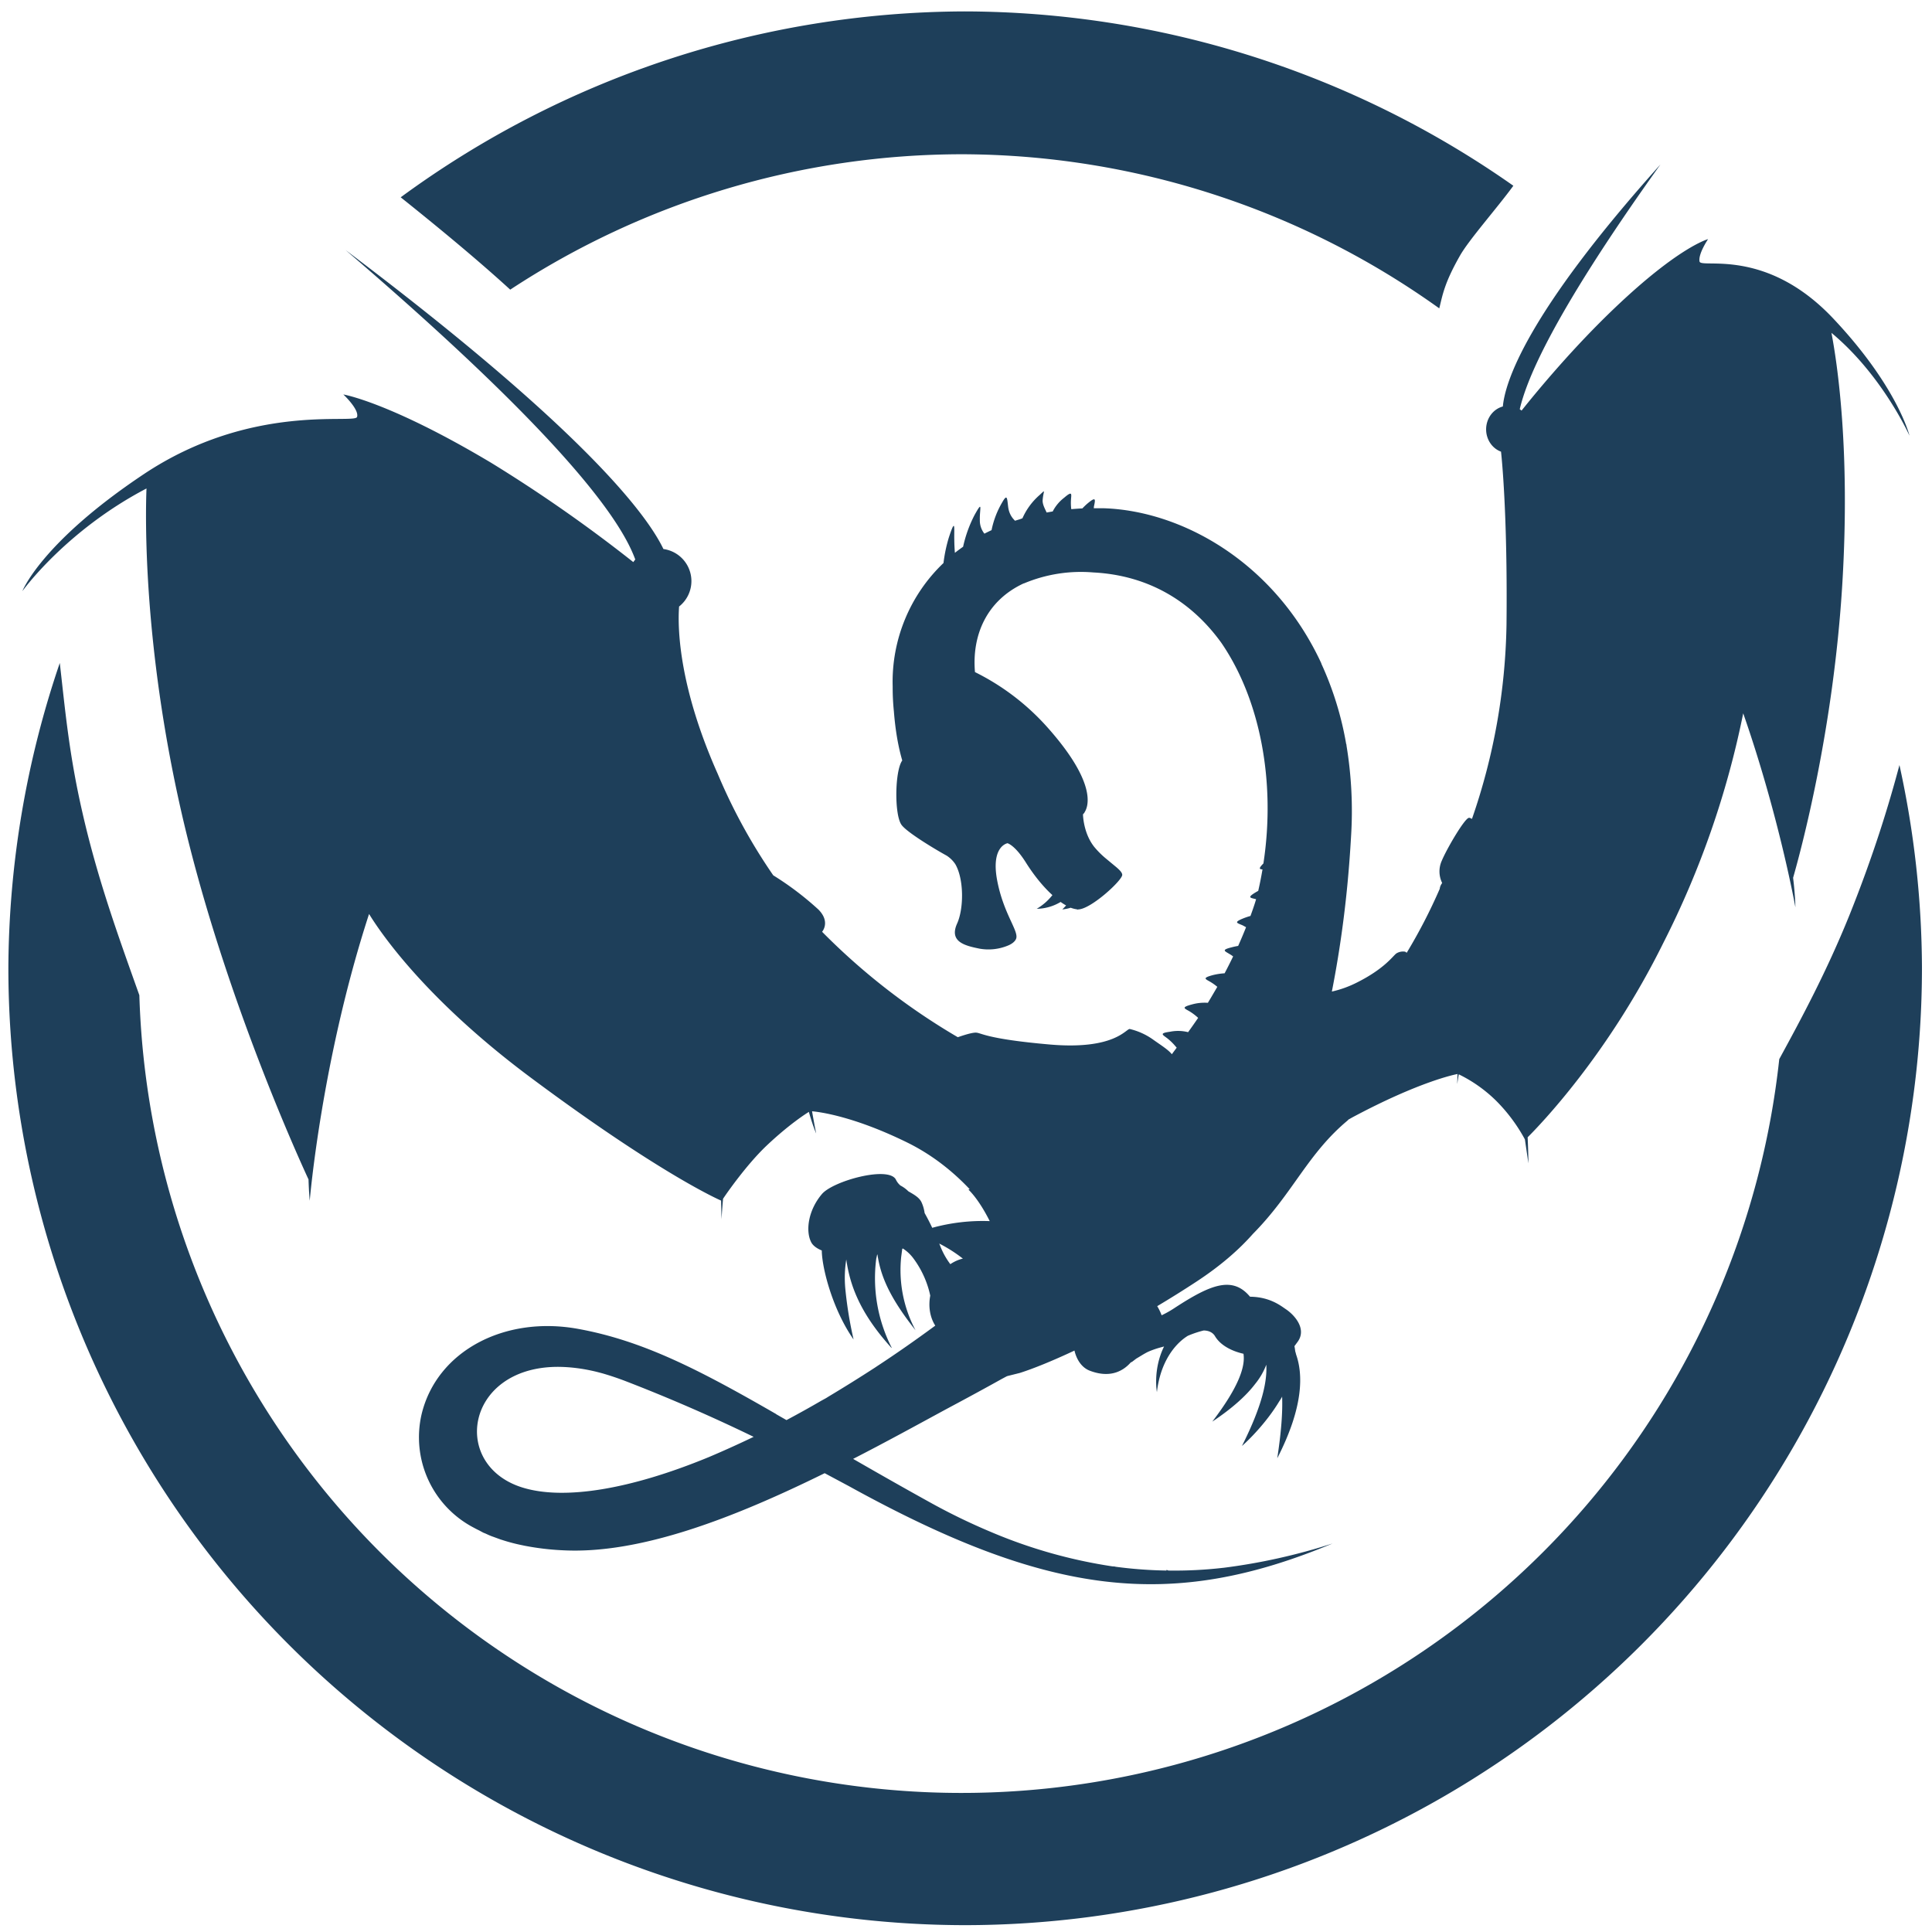 <?xml version="1.0" encoding="UTF-8" standalone="no"?>
<svg
   xmlns:dc="http://purl.org/dc/elements/1.1/"
   xmlns:cc="http://creativecommons.org/ns#"
   xmlns:rdf="http://www.w3.org/1999/02/22-rdf-syntax-ns#"
   xmlns:svg="http://www.w3.org/2000/svg"
   xmlns="http://www.w3.org/2000/svg"
   xmlns:sodipodi="http://sodipodi.sourceforge.net/DTD/sodipodi-0.dtd"
   xmlns:inkscape="http://www.inkscape.org/namespaces/inkscape"
   width="48"
   height="48"
   viewBox="0 0 12.7 12.7"
   version="1.1"
   id="svg4"
   sodipodi:docname="clang.svg"
   inkscape:version="0.92.5 (2060ec1f9f, 2020-04-08)">
  <defs
     id="defs8" />
  <sodipodi:namedview
     pagecolor="#ffffff"
     bordercolor="#666666"
     borderopacity="1"
     objecttolerance="10"
     gridtolerance="10"
     guidetolerance="10"
     inkscape:pageopacity="0"
     inkscape:pageshadow="2"
     inkscape:window-width="1085"
     inkscape:window-height="480"
     id="namedview6"
     showgrid="false"
     inkscape:zoom="4.9166667"
     inkscape:cx="2.1355932"
     inkscape:cy="24"
     inkscape:window-x="0"
     inkscape:window-y="25"
     inkscape:window-maximized="0"
     inkscape:current-layer="svg4" />
  <path
     d="M 6.34,0.075 A 6.295,6.295 0 0 0 2.634,1.297 c 0.288,0.23 0.531,0.434 0.72,0.607 A 5.414,5.414 0 0 1 6.329,1.014 5.408,5.408 0 0 1 9.461,2.027 C 9.483,1.94 9.493,1.863 9.598,1.679 9.658,1.574 9.844,1.364 9.948,1.221 A 6.295,6.295 0 0 0 6.34,0.075 Z m 4.575,1.006 C 10.027,2.071 9.893,2.517 9.879,2.672 a 0.145,0.155 0 0 0 -0.11,0.15 0.145,0.155 0 0 0 0.098,0.147 c 0.02,0.19 0.042,0.588 0.036,1.138 A 4.088,4.088 0 0 1 9.676,5.383 C 9.668,5.379 9.661,5.375 9.656,5.376 9.629,5.378 9.514,5.572 9.478,5.657 A 0.171,0.171 0 0 0 9.48,5.804 3.534,3.534 0 0 1 9.477,5.809 0.072,0.072 0 0 0 9.464,5.843 3.534,3.534 0 0 1 9.247,6.263 0.112,0.112 0 0 0 9.237,6.256 0.083,0.083 0 0 0 9.178,6.268 C 9.154,6.287 9.1,6.368 8.921,6.458 A 0.703,0.703 0 0 1 8.755,6.518 C 8.812,6.228 8.859,5.892 8.881,5.501 A 2.634,2.634 0 0 0 8.851,4.9 L 8.852,4.892 8.85,4.896 A 2.13,2.13 0 0 0 8.686,4.363 V 4.36 4.361 C 8.378,3.696 7.77,3.358 7.256,3.341 H 7.19 L 7.191,3.329 C 7.202,3.279 7.204,3.263 7.146,3.312 A 0.449,0.449 0 0 0 7.115,3.342 1.972,1.972 0 0 0 7.042,3.347 0.331,0.331 0 0 1 7.04,3.287 C 7.042,3.249 7.052,3.223 6.995,3.272 A 0.266,0.266 0 0 0 6.92,3.362 L 6.88,3.369 C 6.871,3.348 6.851,3.315 6.854,3.286 6.859,3.225 6.877,3.214 6.835,3.253 A 0.436,0.436 0 0 0 6.721,3.407 L 6.705,3.413 6.672,3.423 C 6.664,3.414 6.634,3.388 6.627,3.331 6.62,3.273 6.621,3.244 6.587,3.304 A 0.59,0.59 0 0 0 6.518,3.485 1.336,1.336 0 0 0 6.471,3.508 0.139,0.139 0 0 1 6.441,3.418 C 6.439,3.344 6.463,3.284 6.407,3.384 A 0.84,0.84 0 0 0 6.331,3.594 1.182,1.182 0 0 0 6.277,3.634 1.26,1.26 0 0 1 6.273,3.546 C 6.271,3.474 6.283,3.394 6.237,3.534 A 0.99,0.99 0 0 0 6.202,3.701 1.079,1.079 0 0 0 5.868,4.513 v 0.008 c 0,0.055 0.003,0.107 0.008,0.156 C 5.886,4.804 5.905,4.91 5.931,4.999 5.882,5.066 5.878,5.355 5.926,5.422 5.963,5.474 6.168,5.595 6.222,5.624 A 0.195,0.195 0 0 1 6.28,5.681 C 6.337,5.78 6.336,5.971 6.292,6.07 6.236,6.193 6.347,6.217 6.439,6.236 A 0.335,0.335 0 0 0 6.625,6.216 L 6.632,6.213 C 6.654,6.203 6.671,6.189 6.678,6.174 6.703,6.125 6.598,6.014 6.555,5.788 6.512,5.561 6.623,5.543 6.623,5.543 c 0,0 0.049,0.012 0.122,0.129 0.057,0.09 0.117,0.161 0.173,0.212 A 0.368,0.368 0 0 1 6.815,5.974 0.313,0.313 0 0 0 6.972,5.929 0.393,0.393 0 0 0 7.008,5.952 0.512,0.512 0 0 1 6.983,5.978 0.262,0.262 0 0 0 7.038,5.967 c 0.014,0.005 0.028,0.009 0.04,0.01 A 0.007,0.007 0 0 0 7.083,5.979 L 7.089,5.978 C 7.173,5.975 7.377,5.787 7.377,5.751 7.377,5.737 7.362,5.721 7.339,5.701 L 7.269,5.643 A 0.577,0.577 0 0 1 7.193,5.567 C 7.12,5.475 7.119,5.353 7.119,5.353 L 7.128,5.343 V 5.344 L 7.129,5.34 C 7.156,5.3 7.209,5.145 6.886,4.782 A 1.569,1.569 0 0 0 6.409,4.418 C 6.388,4.175 6.486,3.948 6.729,3.835 H 6.731 A 0.967,0.967 0 0 1 7.187,3.763 C 7.556,3.782 7.836,3.959 8.028,4.225 8.281,4.593 8.388,5.133 8.305,5.676 8.272,5.709 8.278,5.714 8.299,5.715 A 2.423,2.423 0 0 1 8.271,5.856 L 8.257,5.864 c -0.064,0.038 -0.037,0.037 0,0.047 L 8.254,5.921 C 8.244,5.954 8.232,5.988 8.22,6.021 A 0.47,0.47 0 0 0 8.175,6.036 C 8.105,6.064 8.133,6.067 8.169,6.083 L 8.191,6.095 A 2.992,2.992 0 0 1 8.139,6.218 0.427,0.427 0 0 0 8.097,6.227 C 8.024,6.245 8.052,6.252 8.085,6.273 8.093,6.277 8.1,6.283 8.106,6.287 A 3.458,3.458 0 0 1 8.05,6.398 0.417,0.417 0 0 0 7.972,6.41 C 7.898,6.43 7.926,6.436 7.959,6.456 A 0.337,0.337 0 0 1 8.002,6.487 L 7.958,6.562 7.94,6.592 A 0.311,0.311 0 0 0 7.834,6.603 C 7.76,6.623 7.788,6.629 7.821,6.649 A 0.35,0.35 0 0 1 7.876,6.691 4.57,4.57 0 0 1 7.81,6.785 0.267,0.267 0 0 0 7.692,6.782 C 7.617,6.792 7.643,6.802 7.674,6.826 7.709,6.854 7.726,6.877 7.735,6.887 L 7.703,6.93 C 7.68,6.9 7.626,6.867 7.576,6.831 A 0.437,0.437 0 0 0 7.426,6.764 C 7.401,6.764 7.324,6.903 6.9,6.866 6.477,6.829 6.45,6.788 6.414,6.788 c -0.036,0 -0.116,0.03 -0.118,0.03 A 4.317,4.317 0 0 1 5.404,6.125 c 0,0 0.057,-0.064 -0.024,-0.146 A 1.993,1.993 0 0 0 5.083,5.754 3.684,3.684 0 0 1 4.718,5.087 C 4.472,4.535 4.452,4.153 4.464,3.987 A 0.213,0.213 0 0 0 4.545,3.819 0.213,0.213 0 0 0 4.361,3.609 C 4.253,3.384 3.841,2.827 2.272,1.644 3.8,2.953 4.098,3.465 4.176,3.678 A 0.213,0.213 0 0 0 4.163,3.695 9.661,9.661 0 0 0 3.23,3.043 c -0.67,-0.4 -0.973,-0.45 -0.973,-0.45 0,0 0.106,0.099 0.09,0.148 C 2.33,2.79 1.654,2.644 0.945,3.117 0.27,3.567 0.147,3.886 0.147,3.886 c 0,0 0.284,-0.397 0.816,-0.675 -0.007,0.175 -0.024,1.018 0.23,2.13 0.275,1.201 0.794,2.323 0.835,2.412 0.003,0.09 0.008,0.14 0.008,0.14 0,0 0.077,-0.924 0.39,-1.885 0.09,0.146 0.392,0.578 1.074,1.084 0.842,0.626 1.226,0.794 1.24,0.8 l 0.003,0.123 c 0,0 0.003,-0.058 0.01,-0.135 C 4.776,7.845 4.907,7.657 5.037,7.533 5.189,7.389 5.301,7.319 5.317,7.309 5.333,7.365 5.349,7.413 5.365,7.451 A 5.947,5.947 0 0 1 5.338,7.305 C 5.394,7.31 5.616,7.34 5.961,7.509 6.139,7.596 6.276,7.713 6.374,7.817 A 2.697,2.697 0 0 0 6.366,7.82 c 0,0 0.065,0.057 0.14,0.207 A 1.25,1.25 0 0 0 6.128,8.071 1.492,1.492 0 0 0 6.078,7.974 0.248,0.248 0 0 0 6.058,7.904 C 6.043,7.871 6.007,7.852 5.971,7.831 A 0.207,0.207 0 0 0 5.919,7.793 0.117,0.117 0 0 1 5.89,7.756 C 5.847,7.661 5.477,7.762 5.403,7.849 5.313,7.955 5.295,8.089 5.331,8.163 5.342,8.187 5.368,8.206 5.402,8.22 5.403,8.335 5.473,8.608 5.611,8.805 A 2.6,2.6 0 0 1 5.556,8.464 0.76,0.76 0 0 1 5.563,8.279 c 0.024,0.17 0.09,0.353 0.296,0.58 L 5.862,8.862 5.86,8.859 5.862,8.86 A 1.005,1.005 0 0 1 5.76,8.274 L 5.766,8.247 h 0.002 c 0.02,0.135 0.074,0.275 0.25,0.497 L 6.012,8.732 6.017,8.742 A 0.84,0.84 0 0 1 5.924,8.262 L 5.931,8.209 5.935,8.207 a 0.265,0.265 0 0 1 0.07,0.066 c 0.066,0.089 0.097,0.181 0.11,0.244 A 0.227,0.275 23.56 0 0 6.148,8.714 C 6.019,8.809 5.893,8.897 5.768,8.979 L 5.75,8.991 A 10.193,10.193 0 0 1 5.447,9.18 L 5.431,9.19 5.4,9.207 A 7.004,7.004 0 0 1 5.17,9.335 L 5.1,9.295 H 5.103 L 5.098,9.293 C 4.598,9.005 4.225,8.812 3.798,8.735 3.316,8.648 2.873,8.881 2.772,9.294 a 0.67,0.67 0 0 0 0.344,0.749 l 0.013,0.007 0.022,0.011 0.026,0.014 0.015,0.006 c 0.015,0.007 0.03,0.014 0.047,0.02 l 0.003,10e-4 0.052,0.019 h 10e-4 a 1.181,1.181 0 0 0 0.14,0.037 l 0.014,0.003 c 0.078,0.015 0.162,0.026 0.255,0.03 0.504,0.025 1.114,-0.21 1.717,-0.507 L 5.58,9.769 c 1.316,0.726 2.118,0.82 3.18,0.377 a 3.925,3.925 0 0 1 -0.718,0.16 0.035,0.035 0 0 0 -10e-4,0 c -0.113,0.013 -0.234,0.02 -0.362,0.018 A 0.026,0.026 0 0 0 7.667,10.32 l 0.001,0.004 A 2.863,2.863 0 0 1 7.333,10.299 C 7.328,10.297 7.323,10.297 7.318,10.297 V 10.295 A 0.138,0.138 0 0 0 7.316,10.297 3.284,3.284 0 0 1 6.513,10.07 4.079,4.079 0 0 1 6.128,9.884 C 5.938,9.779 5.768,9.682 5.608,9.59 5.817,9.483 6.023,9.37 6.222,9.262 6.359,9.189 6.484,9.121 6.586,9.064 L 6.618,9.047 6.621,9.046 A 0.006,0.006 0 0 1 6.624,9.045 l 0.08,-0.02 C 6.792,8.997 6.916,8.947 7.063,8.878 7.077,8.938 7.111,8.99 7.163,9.01 7.285,9.057 7.374,9.023 7.433,8.956 A 0.073,0.073 0 0 0 7.443,8.951 L 7.469,8.931 C 7.495,8.916 7.522,8.898 7.547,8.886 A 0.588,0.588 0 0 1 7.634,8.856 L 7.652,8.851 C 7.577,9.004 7.605,9.151 7.605,9.151 7.627,8.958 7.719,8.836 7.808,8.781 A 0.675,0.675 0 0 1 7.912,8.746 c 0.032,0 0.059,0.012 0.074,0.036 0.036,0.062 0.112,0.1 0.188,0.117 C 8.186,8.977 8.151,9.107 7.969,9.345 8.104,9.255 8.194,9.172 8.251,9.097 A 0.455,0.455 0 0 0 8.324,8.971 C 8.33,9.074 8.302,9.231 8.164,9.505 L 8.172,9.498 C 8.199,9.474 8.319,9.361 8.409,9.212 L 8.421,9.194 c 0,-0.003 0.003,-0.005 0.004,-0.007 L 8.428,9.18 C 8.432,9.279 8.423,9.41 8.396,9.586 8.573,9.241 8.564,9.029 8.52,8.904 A 0.301,0.301 0 0 0 8.514,8.882 0.332,0.332 0 0 0 8.509,8.849 L 8.531,8.819 C 8.592,8.733 8.506,8.641 8.451,8.605 8.421,8.585 8.348,8.525 8.217,8.524 8.101,8.384 7.954,8.446 7.721,8.598 A 0.668,0.668 0 0 1 7.636,8.646 0.365,0.365 0 0 0 7.607,8.586 C 7.691,8.536 7.776,8.483 7.863,8.426 8.025,8.32 8.146,8.213 8.236,8.111 8.501,7.843 8.595,7.583 8.864,7.361 L 8.858,7.363 8.888,7.346 C 9.331,7.109 9.565,7.063 9.581,7.06 L 9.579,7.126 9.589,7.062 a 0.928,0.928 0 0 1 0.249,0.177 1.096,1.096 0 0 1 0.186,0.251 l 0.023,0.157 c 0,0 0,-0.06 -0.005,-0.171 0.079,-0.079 0.527,-0.54 0.891,-1.276 a 5.9,5.9 0 0 0 0.526,-1.511 c 0.235,0.673 0.343,1.275 0.343,1.275 0,0 0,-0.069 -0.015,-0.194 0.05,-0.175 0.266,-0.968 0.324,-1.941 0.052,-0.876 -0.034,-1.442 -0.072,-1.641 0.335,0.278 0.513,0.676 0.513,0.676 0,0 -0.077,-0.32 -0.5,-0.769 -0.445,-0.473 -0.87,-0.327 -0.88,-0.376 -0.01,-0.05 0.056,-0.147 0.056,-0.147 0,0 -0.19,0.049 -0.611,0.45 -0.27,0.257 -0.5,0.533 -0.615,0.677 A 0.145,0.155 0 0 0 9.99,2.69 C 10.03,2.52 10.175,2.115 10.915,1.081 Z M 0.393,4.358 A 6.295,6.295 0 0 0 0.055,6.36 6.295,6.295 0 0 0 6.34,12.655 6.295,6.295 0 0 0 12.634,6.36 6.295,6.295 0 0 0 12.486,5.029 c -0.07,0.264 -0.171,0.594 -0.33,0.99 -0.15,0.37 -0.31,0.668 -0.46,0.943 A 5.407,5.407 0 0 1 0.916,6.542 C 0.783,6.168 0.643,5.786 0.542,5.342 0.453,4.955 0.428,4.662 0.393,4.358 Z m 5.78,3.816 a 0.943,0.943 0 0 1 0.157,0.1 0.227,0.275 23.56 0 0 -0.002,0 H 6.327 A 0.227,0.275 23.56 0 0 6.247,8.31 0.493,0.493 0 0 1 6.182,8.194 L 6.174,8.174 Z m -2.51,0.811 c 0.08,0 0.168,0.01 0.264,0.034 L 3.95,9.025 3.961,9.028 A 1.911,1.911 0 0 1 4.11,9.078 11.01,11.01 0 0 1 4.954,9.445 C 4.842,9.499 4.738,9.545 4.66,9.578 4.134,9.795 3.71,9.858 3.447,9.782 2.959,9.643 3.054,8.988 3.664,8.985 Z"
     id="path2"
     inkscape:connector-curvature="0"
     style="fill:#1e3f5a" />
</svg>

